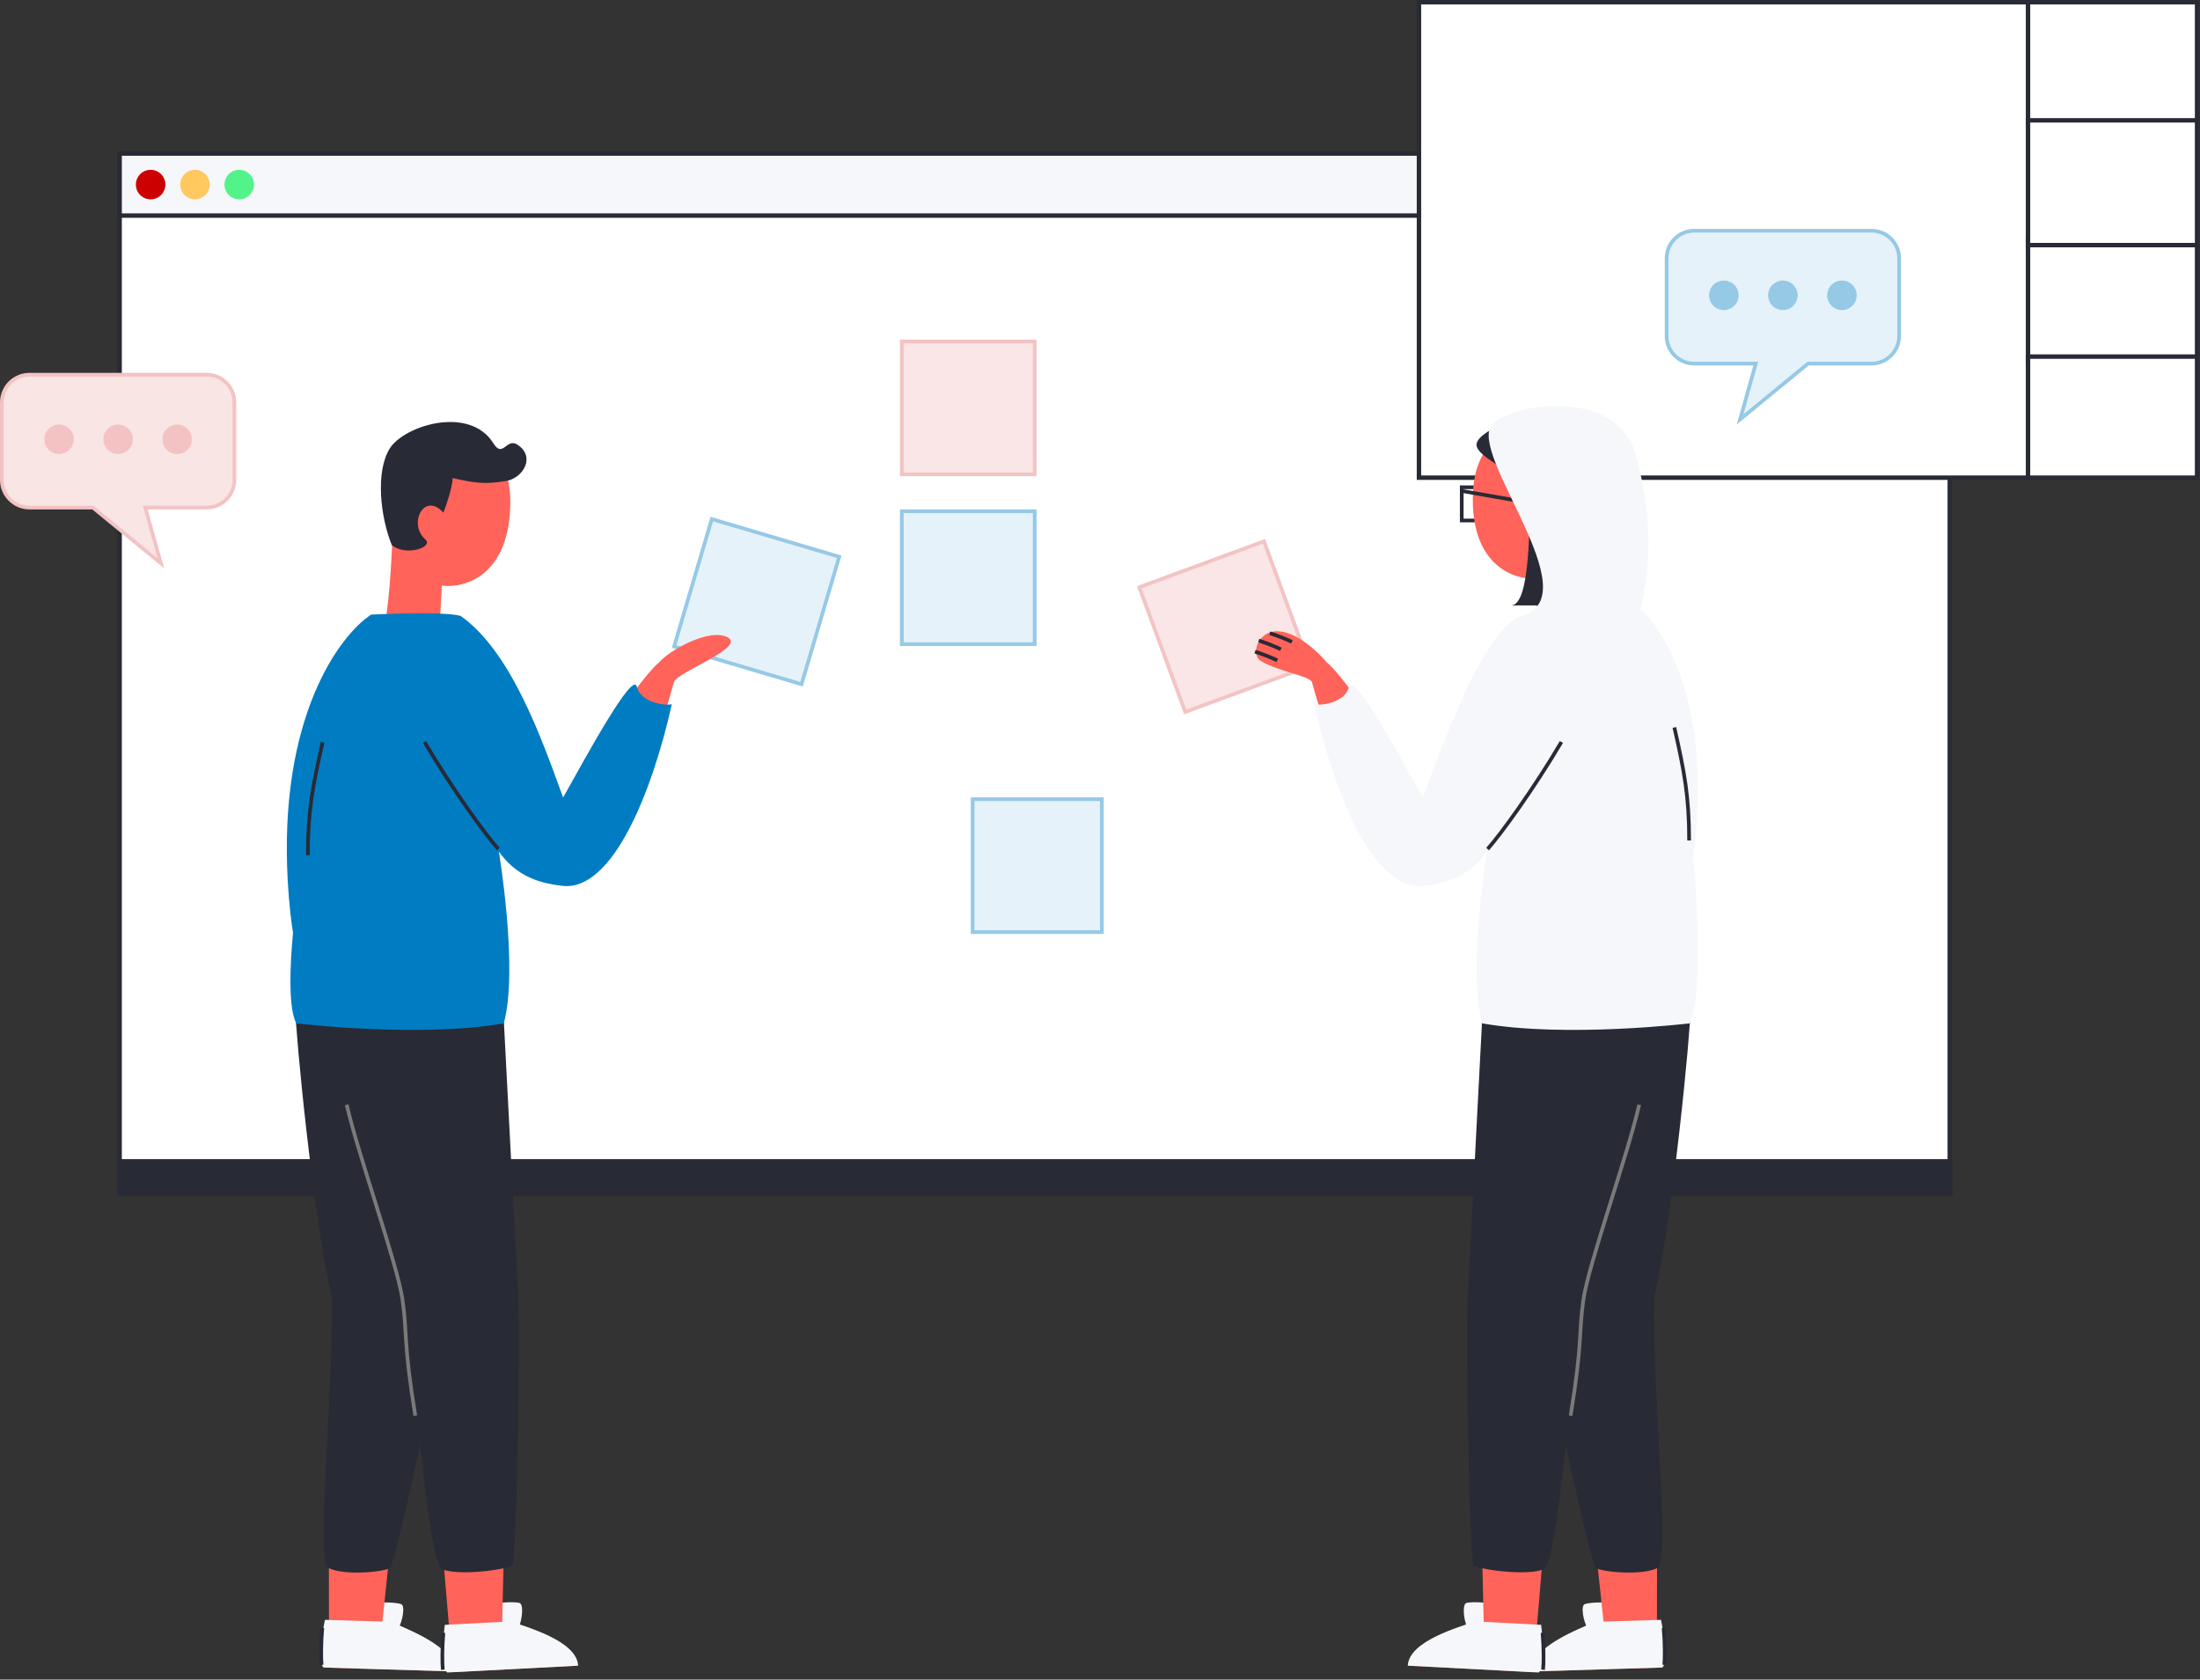<svg height="455" viewBox="0 0 596 455" fill="none" xmlns="http://www.w3.org/2000/svg">
<rect x="0" y="0" width="596" height="455" fill="#333333" stroke="none"/>
<rect x="32.409" y="41.6" width="495.8" height="281.8" fill="white" stroke="#282A36" stroke-width="1.2"/>
<rect x="32.75" y="314.75" width="495.5" height="8.5" fill="#282A36" stroke="#282A36" stroke-width="1.5"/>
<rect x="32.409" y="41.6" width="495.8" height="16.8" fill="#F6F7FB" stroke="#282A36" stroke-width="1.2"/>
<rect x="243.809" y="138" width="37" height="37" fill="#007CC2" fill-opacity="0.1"/>
<rect x="244.309" y="138.5" width="36" height="36" stroke="#007CC2" stroke-opacity="0.35"/>
<rect x="192.494" y="140" width="37" height="37" transform="rotate(16.476 192.494 140)" fill="#007CC2" fill-opacity="0.1"/>
<rect x="192.832" y="140.621" width="36" height="36" transform="rotate(16.476 192.832 140.621)" stroke="#007CC2" stroke-opacity="0.35"/>
<circle cx="40.809" cy="50" r="4" fill="#CC0000"/>
<circle cx="52.809" cy="50" r="4" fill="#FFC960"/>
<circle cx="64.809" cy="50" r="4" fill="#52F48A"/>
<rect x="384.409" y="0.6" width="210.8" height="128.8" fill="white" stroke="#282A36" stroke-width="1.2"/>
<rect x="549.409" y="0.6" width="45.8" height="32.8" fill="white" stroke="#282A36" stroke-width="1.2"/>
<rect x="549.409" y="64.6" width="45.8" height="33.8" fill="white" stroke="#282A36" stroke-width="1.2"/>
<rect x="549.409" y="32.6" width="45.8" height="33.8" fill="white" stroke="#282A36" stroke-width="1.2"/>
<rect x="549.409" y="96.6" width="45.8" height="32.8" fill="white" stroke="#282A36" stroke-width="1.2"/>
<rect x="263" y="216" width="36" height="37" fill="#007CC2" fill-opacity="0.1"/>
<rect x="263.5" y="216.5" width="35" height="36" stroke="#007CC2" stroke-opacity="0.35"/>
<rect x="243.809" y="92" width="37" height="37" fill="#CC0000" fill-opacity="0.1"/>
<rect x="244.309" y="92.5" width="36" height="36" stroke="#CC0000" stroke-opacity="0.15"/>
<rect x="308" y="158.783" width="37" height="37" transform="rotate(-20.212 308 158.783)" fill="#CC0000" fill-opacity="0.1"/>
<rect x="308.642" y="159.08" width="36" height="36" transform="rotate(-20.212 308.642 159.08)" stroke="#CC0000" stroke-opacity="0.15"/>
<path d="M429.338 434.551C428.151 434.987 428.979 439.23 430.034 441.033L437.046 441.321C437.046 441.321 436.85 434.824 435.835 434.355C434.821 433.885 430.526 434.115 429.338 434.551Z" fill="#F6F7FB"/>
<path d="M434.507 440.274L432.414 420.451L448.907 419.954L448.867 451.773L415.382 452.783C415.177 445.983 430.626 442.159 434.507 440.274Z" fill="#FF6359"/>
<path d="M431.978 439.35L449.976 438.807C449.976 438.807 452.308 449.779 450.366 451.728L414.882 452.798C414.677 445.998 428.097 441.235 431.978 439.35Z" fill="#F6F7FB"/>
<path d="M450.876 451.021C451.045 449.508 451.069 445.15 450.693 441" stroke="#282A36"/>
<path d="M396 132H402V141H396V132Z" stroke="#282A36"/>
<path d="M417.411 351.612C417.411 342.744 412 299.144 412 278.453V270.912C427.333 269.065 458 266.922 458 273.129C458 279.337 453.189 329.812 448.078 351.612C447.613 375.259 452.448 422.947 449.103 424.72C444.921 426.937 433.688 425.829 432.294 424.72C430.9 423.612 417.411 362.697 417.411 351.612Z" fill="#282A36"/>
<path d="M457.378 239.898C465.722 196.029 452.163 171.687 444.341 165L430 262.635C435.649 273.334 449.034 283.766 457.378 239.898Z" fill="#F6F7FB"/>
<path d="M399.065 132.993C398.002 153.061 410.14 157.198 416.341 156.758V166H430.959C430.516 161.599 429.896 148.572 430.959 131.672C432.288 110.548 400.394 107.907 399.065 132.993Z" fill="#FF6359"/>
<path d="M396 133L419 137" stroke="#282A36"/>
<path d="M409.342 164C414.671 164 414.227 141.917 414.671 132.2C413.248 129.369 399.451 123.918 400.016 120.275C400.686 115.961 416.308 111 422.665 111C437.32 111 439.985 122.925 442.649 132.2C444.781 139.62 444.426 158.258 441.317 164H409.342Z" fill="#282A36"/>
<path d="M397.286 434.225C396.066 434.562 396.543 438.859 397.446 440.742L404.411 441.606C404.411 441.606 404.749 435.115 403.777 434.564C402.804 434.012 398.505 433.888 397.286 434.225Z" fill="#F6F7FB"/>
<path d="M401.967 440.355L401.51 420.426L417.988 421.286L415.332 452.995L381.877 451.249C382.232 444.454 397.944 441.914 401.967 440.355Z" fill="#FF6359"/>
<path d="M399.522 439.226L417.504 440.164C417.504 440.164 418.926 451.29 416.83 453.073L381.378 451.223C381.733 444.428 395.499 440.785 399.522 439.226Z" fill="#F6F7FB"/>
<path d="M418.033 452.331C418.209 450.819 418.251 446.461 417.892 442.31" stroke="#282A36"/>
<path d="M397.647 350.557L401.466 277.366L401.582 275.148C416.658 274.082 446.729 273.501 446.405 279.712C446.081 285.922 433.737 330.572 427.606 352.121C425.917 375.755 421.7 423.424 418.339 425.027C414.138 427.032 400.578 425.213 399.274 424.033C397.97 422.853 397.068 361.647 397.647 350.557Z" fill="#282A36"/>
<path d="M444.074 299.275C440.962 312.928 430.328 342.499 428.965 352.036C427.602 361.572 428.805 363.203 425.5 383.5" stroke="#7A7A7A"/>
<path d="M385.917 216.926C397.589 179.385 408.487 170 412.442 170C433.664 170 433.664 190.111 399.177 230.334C380.607 251.993 368.673 231.675 355.406 184.748C354.957 183.161 345.832 181.769 341.5 179C338.709 177.215 340.831 171 345.915 171C351 171 356.675 176.167 359.385 179.385C366.017 184.748 385.917 216.926 385.917 216.926Z" fill="#FF6359"/>
<path d="M365.5 186C364.428 190.256 358.231 191.223 356 190.779C361.355 214.719 372.065 241.318 385.454 239.988C393.487 239.19 398.842 236.319 402.859 230.678C402.859 230.678 397.503 262.597 401.52 277.227C424.28 281.217 457.751 277.227 457.751 277.227C464.445 263.927 455.073 178.81 444.362 165.511C447.04 153.541 448.026 140.345 443.023 122.952C437.668 104.333 408.568 109.762 404.197 114.972C397.503 122.952 430.974 161.521 412.23 166.84C402.736 169.535 391.255 200.089 385.454 216.049C378.76 204.079 366.571 181.744 365.5 186Z" fill="#F6F7FB"/>
<path d="M403 230C406.555 226.045 415.533 213.655 423 201" stroke="#282A36"/>
<path d="M350 173.896C349.171 173.452 346.602 172.375 344 171.521" stroke="#282A36"/>
<path d="M347 175.896C346.171 175.452 343.602 174.375 341 173.521" stroke="#282A36"/>
<path d="M346 178.896C345.171 178.452 342.601 177.375 340 176.521" stroke="#282A36"/>
<path d="M457.598 227.693C457.598 215.708 456.317 209.05 453.603 197.065" stroke="#282A36"/>
<path d="M138.249 135.859C138.218 155.956 125.873 159.426 119.704 158.648L119.201 167.877L104.605 167.08C105.287 162.71 106.616 149.736 106.475 132.804C106.298 111.638 138.289 110.738 138.249 135.859Z" fill="#FF6359"/>
<path d="M115.222 146.128C110.447 141.861 114.931 133.093 120.123 138.884C120.898 136.923 122.485 132.303 122.638 129.507C128.574 130.832 131.197 131.278 137.116 130.297C141.664 129.544 145.236 123.73 140.157 120.448C137.188 118.529 136.245 124.24 133.667 120.094C127.222 109.728 109.394 115.265 105.545 121.564C101.696 127.864 103.04 139.955 106.126 147.635C109.957 150.848 117.557 148.215 115.222 146.128Z" fill="#282A36"/>
<path d="M108.663 434.551C109.851 434.987 109.022 439.23 107.967 441.033L100.956 441.321C100.956 441.321 101.152 434.824 102.166 434.355C103.181 433.885 107.476 434.115 108.663 434.551Z" fill="#F6F7FB"/>
<path d="M103.494 440.274L105.587 420.451L89.095 419.954L89.135 451.773L122.62 452.783C122.825 445.983 107.375 442.159 103.494 440.274Z" fill="#FF6359"/>
<path d="M106.023 439.35L88.025 438.807C88.025 438.807 85.693 449.779 87.635 451.728L123.119 452.798C123.325 445.998 109.904 441.235 106.023 439.35Z" fill="#F6F7FB"/>
<path d="M87.126 451.021C86.956 449.508 86.933 445.15 87.308 441" stroke="#282A36"/>
<path d="M120.59 351.612C120.59 342.744 126.002 299.144 126.002 278.453V270.912C110.669 269.065 80.002 266.922 80.002 273.129C80.002 279.337 84.812 329.812 89.924 351.612C90.388 375.259 85.553 422.947 88.899 424.72C93.08 426.937 104.314 425.829 105.708 424.72C107.102 423.612 120.59 362.697 120.59 351.612Z" fill="#282A36"/>
<path d="M77.982 239.134C75.331 194.558 91.898 172.155 100.513 166.526L102.221 265.193C95.246 275.081 80.634 283.711 77.982 239.134Z" fill="#007CC2"/>
<path d="M140.716 434.225C141.935 434.562 141.458 438.859 140.555 440.742L133.591 441.606C133.591 441.606 133.252 435.115 134.225 434.564C135.197 434.012 139.497 433.888 140.716 434.225Z" fill="#F6F7FB"/>
<path d="M136.035 440.355L136.491 420.426L120.013 421.286L122.67 452.995L156.124 451.249C155.769 444.454 140.058 441.914 136.035 440.355Z" fill="#FF6359"/>
<path d="M138.479 439.226L120.498 440.164C120.498 440.164 119.076 451.29 121.172 453.073L156.623 451.223C156.269 444.428 142.502 440.785 138.479 439.226Z" fill="#F6F7FB"/>
<path d="M119.968 452.331C119.792 450.819 119.75 446.461 120.109 442.31" stroke="#282A36"/>
<path d="M140.355 350.557L136.535 277.366L136.419 275.148C121.343 274.082 91.272 273.501 91.596 279.712C91.92 285.922 104.264 330.572 110.396 352.121C112.084 375.755 116.302 423.424 119.662 425.027C123.863 427.032 137.423 425.213 138.727 424.033C140.031 422.853 140.934 361.647 140.355 350.557Z" fill="#282A36"/>
<path d="M93.928 299.275C97.039 312.928 107.673 342.499 109.036 352.036C110.399 361.572 109.197 363.203 112.501 383.5" stroke="#7A7A7A"/>
<path d="M152.085 216.926C140.412 179.385 129.515 170 125.56 170C104.337 170 104.337 190.111 138.824 230.334C157.394 251.993 169.328 231.675 182.596 184.748C183.334 182.139 202.086 175.363 197.187 172.681C192.287 170 181.327 176.167 178.617 179.385C171.984 184.748 152.085 216.926 152.085 216.926Z" fill="#FF6359"/>
<path d="M172.502 186C173.573 190.256 179.771 191.223 182.002 190.779C176.647 214.718 165.936 241.318 152.548 239.988C144.515 239.19 139.159 236.319 135.143 230.678C135.143 230.678 140.498 262.597 136.482 277.227C113.722 281.217 80.251 277.227 80.251 277.227C73.557 263.927 89.789 179.799 100.5 166.5C100.5 166.5 120.086 165.511 124.771 166.84C138.5 176.5 146.746 200.089 152.548 216.049C159.242 204.079 171.431 181.744 172.502 186Z" fill="#007CC2"/>
<path d="M135.002 230C131.446 226.045 122.469 213.655 115.002 201" stroke="#282A36"/>
<path d="M83.403 231.693C83.403 219.708 84.684 213.05 87.399 201.065" stroke="#282A36"/>
<path d="M40 137.5H39.34L39.519 138.135L43.588 152.605L25.317 137.613L25.179 137.5H25H8C3.858 137.5 0.5 134.142 0.5 130L0.5 109C0.5 104.858 3.858 101.5 8 101.5H56C60.142 101.5 63.5 104.858 63.5 109V130C63.5 134.142 60.142 137.5 56 137.5H40Z" fill="#FAE5E5" stroke="#F3C3C3"/>
<circle cx="16" cy="119" r="4" fill="#F3C3C3"/>
<circle cx="32" cy="119" r="4" fill="#F3C3C3"/>
<circle cx="48" cy="119" r="4" fill="#F3C3C3"/>
<path d="M475 98.5H475.66L475.481 99.135L471.412 113.605L489.683 98.614L489.821 98.5H490H507C511.142 98.5 514.5 95.142 514.5 91V70C514.5 65.858 511.142 62.5 507 62.5H459C454.858 62.5 451.5 65.858 451.5 70V91C451.5 95.142 454.858 98.5 459 98.5H475Z" fill="#E5F2F9" stroke="#95C9E6"/>
<circle r="4" transform="matrix(-1 0 0 1 499 80)" fill="#95C9E6"/>
<circle r="4" transform="matrix(-1 0 0 1 483 80)" fill="#95C9E6"/>
<circle r="4" transform="matrix(-1 0 0 1 467 80)" fill="#95C9E6"/>
</svg>
